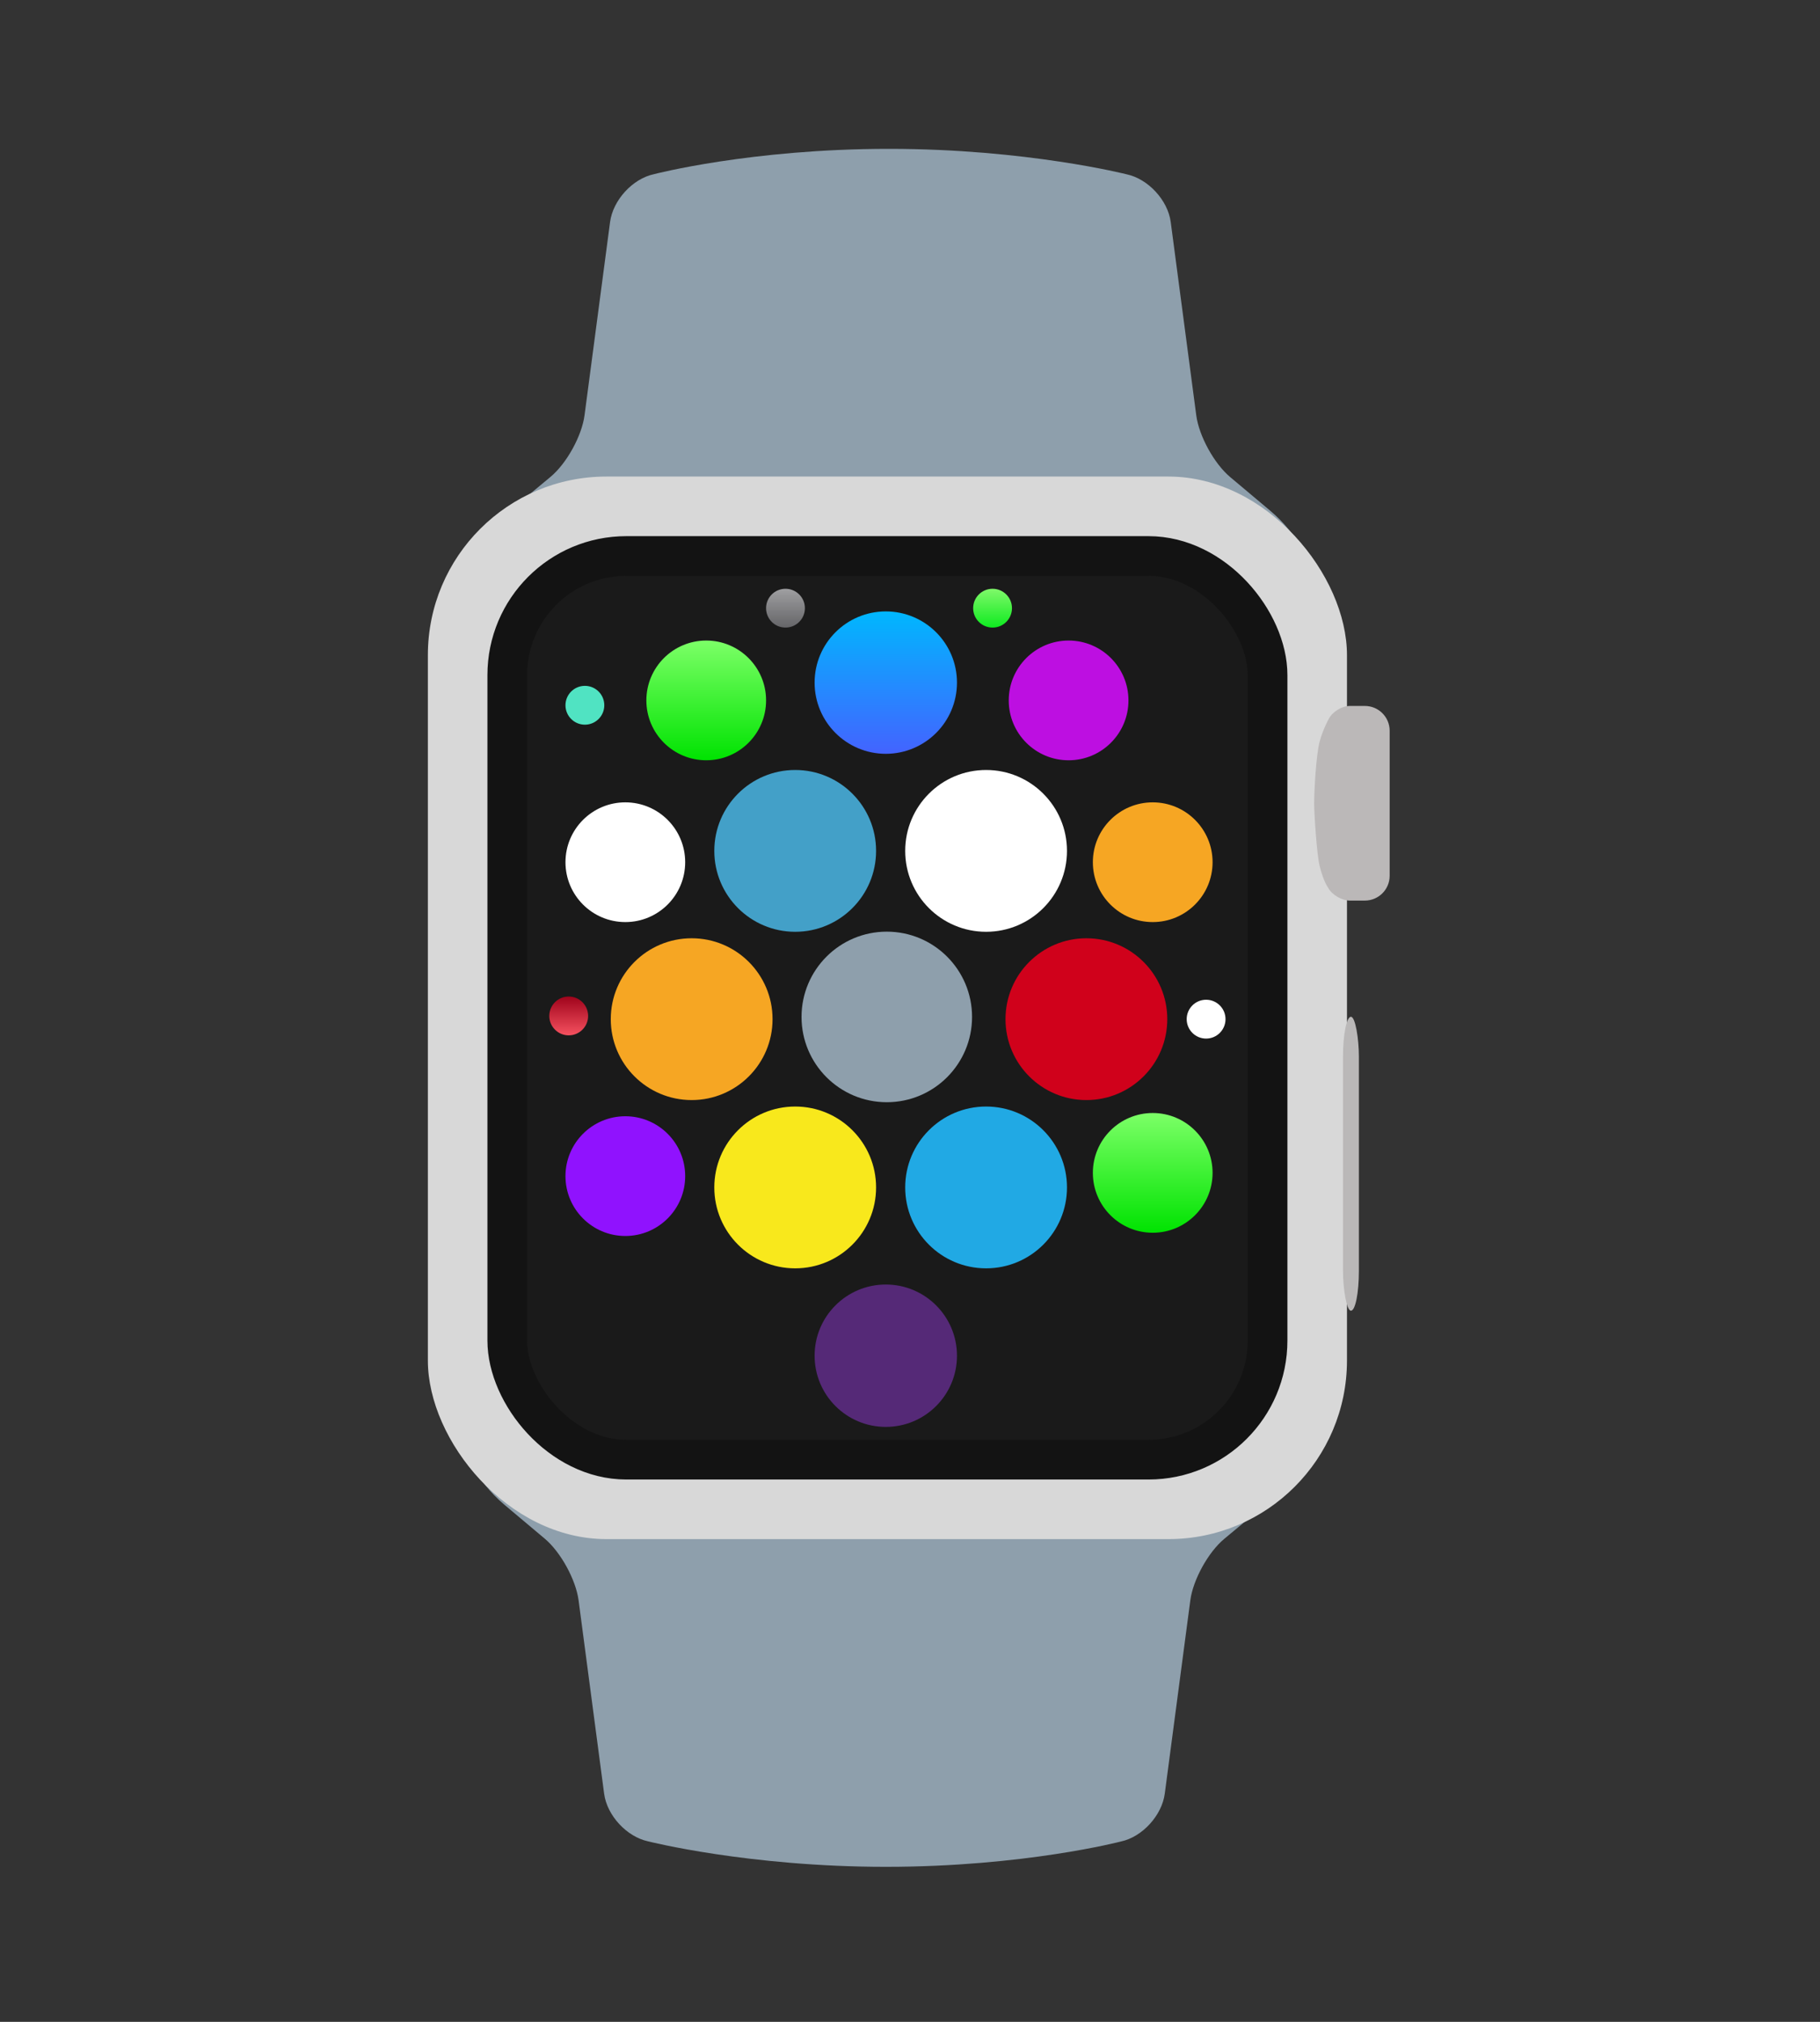 <svg width="587" height="652" viewBox="0 0 587 652" xmlns="http://www.w3.org/2000/svg" xmlns:xlink="http://www.w3.org/1999/xlink"><rect x="0" y="0" width="587" height="652" fill="#333333" stroke="none"/><title>Watch</title><defs><rect id="a" x=".61" y=".295" width="245.215" height="291.41" rx="38.4"/><ellipse id="c" cx="26.089" cy="26.089" rx="26.089" ry="26.089"/><ellipse id="d" cx="26.089" cy="26.089" rx="26.089" ry="26.089"/><linearGradient x1="50%" y1="0%" x2="50%" y2="100%" id="f"><stop stop-color="#7CFF67" offset="0%"/><stop stop-color="#00E301" offset="100%"/></linearGradient><ellipse id="e" cx="19.306" cy="19.306" rx="19.306" ry="19.306"/><linearGradient x1="50%" y1="0%" x2="50%" y2="100%" id="h"><stop stop-color="#9F9FA1" offset="0%"/><stop stop-color="#656568" offset="100%"/></linearGradient><ellipse id="g" cx="6.261" cy="6.261" rx="6.261" ry="6.261"/><linearGradient x1="50%" y1="0%" x2="50%" y2="100%" id="i"><stop stop-color="#80F86A" offset="0%"/><stop stop-color="#0EEB20" offset="100%"/></linearGradient><ellipse id="j" cx="19.306" cy="19.306" rx="19.306" ry="19.306"/><linearGradient x1="50%" y1="0%" x2="50%" y2="100%" id="k"><stop stop-color="#00B7FE" offset="0%"/><stop stop-color="#4363FF" offset="100%"/></linearGradient><ellipse id="l" cx="22.958" cy="22.958" rx="22.958" ry="22.958"/><ellipse id="m" cx="26.089" cy="26.089" rx="26.089" ry="26.089"/><ellipse id="n" cx="6.261" cy="6.261" rx="6.261" ry="6.261"/><linearGradient x1="50%" y1="100%" x2="50%" y2="0%" id="o"><stop stop-color="#F5515F" offset="0%"/><stop stop-color="#9F031B" offset="100%"/></linearGradient></defs><g transform="translate(138 48)" fill="none" fill-rule="evenodd"><path d="M39.576 105.764c5.168-4.293 10.07-13.173 10.95-19.827l8.24-62.36c.927-7.008 7.257-13.97 14.177-15.416 0 0 31.215-8.16 75.754-8.16 44.382 0 76.707 8.214 76.707 8.214 6.907 1.477 13.257 8.355 14.183 15.363l8.24 62.36c.88 6.657 5.765 15.558 10.907 19.88l13.007 10.93c18.402 15.462 19.943 42.16 10.936 51.695H15.358c-12.54-13.088-7.714-36.15 10.765-51.502l13.453-11.176zM256.86 448.236c-5.168 4.293-10.07 13.173-10.95 19.827l-8.242 62.36c-.926 7.008-7.256 13.97-14.176 15.416 0 0-31.215 8.16-75.754 8.16-44.382 0-76.707-8.214-76.707-8.214-6.906-1.477-13.256-8.355-14.182-15.363l-8.24-62.36c-.88-6.657-5.764-15.558-10.907-19.88l-13.006-10.93c-18.4-15.462-19.942-42.16-10.935-51.695h267.317c12.54 13.088 7.714 36.15-10.765 51.502l-13.453 11.176z" fill="#8E9FAC"/><rect fill="#D8D8D8" y="105.676" width="296.435" height="342.647" rx="57.6"/><g transform="translate(25 131)"><mask id="b" fill="#fff"><use xlink:href="#a"/></mask><use stroke="#131313" stroke-width="12.8" fill="#1A1A1A" xlink:href="#a"/><use xlink:href="#a"/><g mask="url(#b)"><circle fill="#8E9FAC" cx="27.5" cy="27.5" r="27.5" transform="translate(95.516 121.433)"/><use fill="#43A0C8" xlink:href="#c" transform="translate(67.384 69.3)"/><use fill="#F6A623" xlink:href="#d" transform="translate(33.99 123.564)"/><use fill="url(#f)" xlink:href="#e" transform="translate(45.47 27.558)"/><ellipse cx="19.306" cy="19.306" rx="19.306" ry="19.306" transform="translate(19.38 180.96)" fill="#9012FE"/><ellipse cx="19.306" cy="19.306" rx="19.306" ry="19.306" transform="translate(189.478 179.915)" fill="url(#f)"/><ellipse cx="6.261" cy="6.261" rx="6.261" ry="6.261" transform="translate(19.38 42.167)" fill="#50E3C2"/><use fill="url(#h)" xlink:href="#g" transform="translate(84.08 10.86)"/><ellipse cx="6.261" cy="6.261" rx="6.261" ry="6.261" transform="translate(150.867 10.86)" fill="url(#i)"/><ellipse cx="19.306" cy="19.306" rx="19.306" ry="19.306" transform="translate(162.346 27.558)" fill="#BD0FE1"/><use fill="#FFF" xlink:href="#j" transform="translate(19.38 79.735)"/><ellipse cx="22.958" cy="22.958" rx="22.958" ry="22.958" transform="translate(99.733 18.166)" fill="url(#k)"/><use fill="#552977" xlink:href="#l" transform="translate(99.733 235.223)"/><use fill="#FFF" xlink:href="#m" transform="translate(128.953 69.3)"/><ellipse cx="26.089" cy="26.089" rx="26.089" ry="26.089" transform="translate(128.953 177.828)" fill="#21A9E4"/><ellipse cx="19.306" cy="19.306" rx="19.306" ry="19.306" transform="translate(189.478 79.735)" fill="#F6A623"/><ellipse cx="26.089" cy="26.089" rx="26.089" ry="26.089" transform="translate(161.303 123.564)" fill="#D0011B"/><ellipse cx="26.089" cy="26.089" rx="26.089" ry="26.089" transform="translate(67.384 177.828)" fill="#F8E81C"/><use fill="#FFF" xlink:href="#n" transform="translate(219.74 143.39)"/><ellipse cx="6.261" cy="6.261" rx="6.261" ry="6.261" transform="translate(14.163 142.348)" fill="url(#o)"/></g></g><rect fill="#BAB8B8" x="295.155" y="279.882" width="5.122" height="94.788" rx="12.8"/><path d="M287.64 231.35c-.96-3.87-1.79-17.028-1.79-20.318 0-3.32.554-15.334 1.79-19.963.995-3.733 2.856-7.124 2.856-7.124 1.16-2.373 4.257-4.296 6.897-4.296h4.803c4.42 0 8.005 3.577 8.005 7.997v46.77c0 4.418-3.584 7.998-8.004 7.998h-4.803c-2.65 0-5.86-1.864-7.08-4.21 0 0-1.46-1.955-2.674-6.854z" fill="#BBB8B8"/></g></svg>
